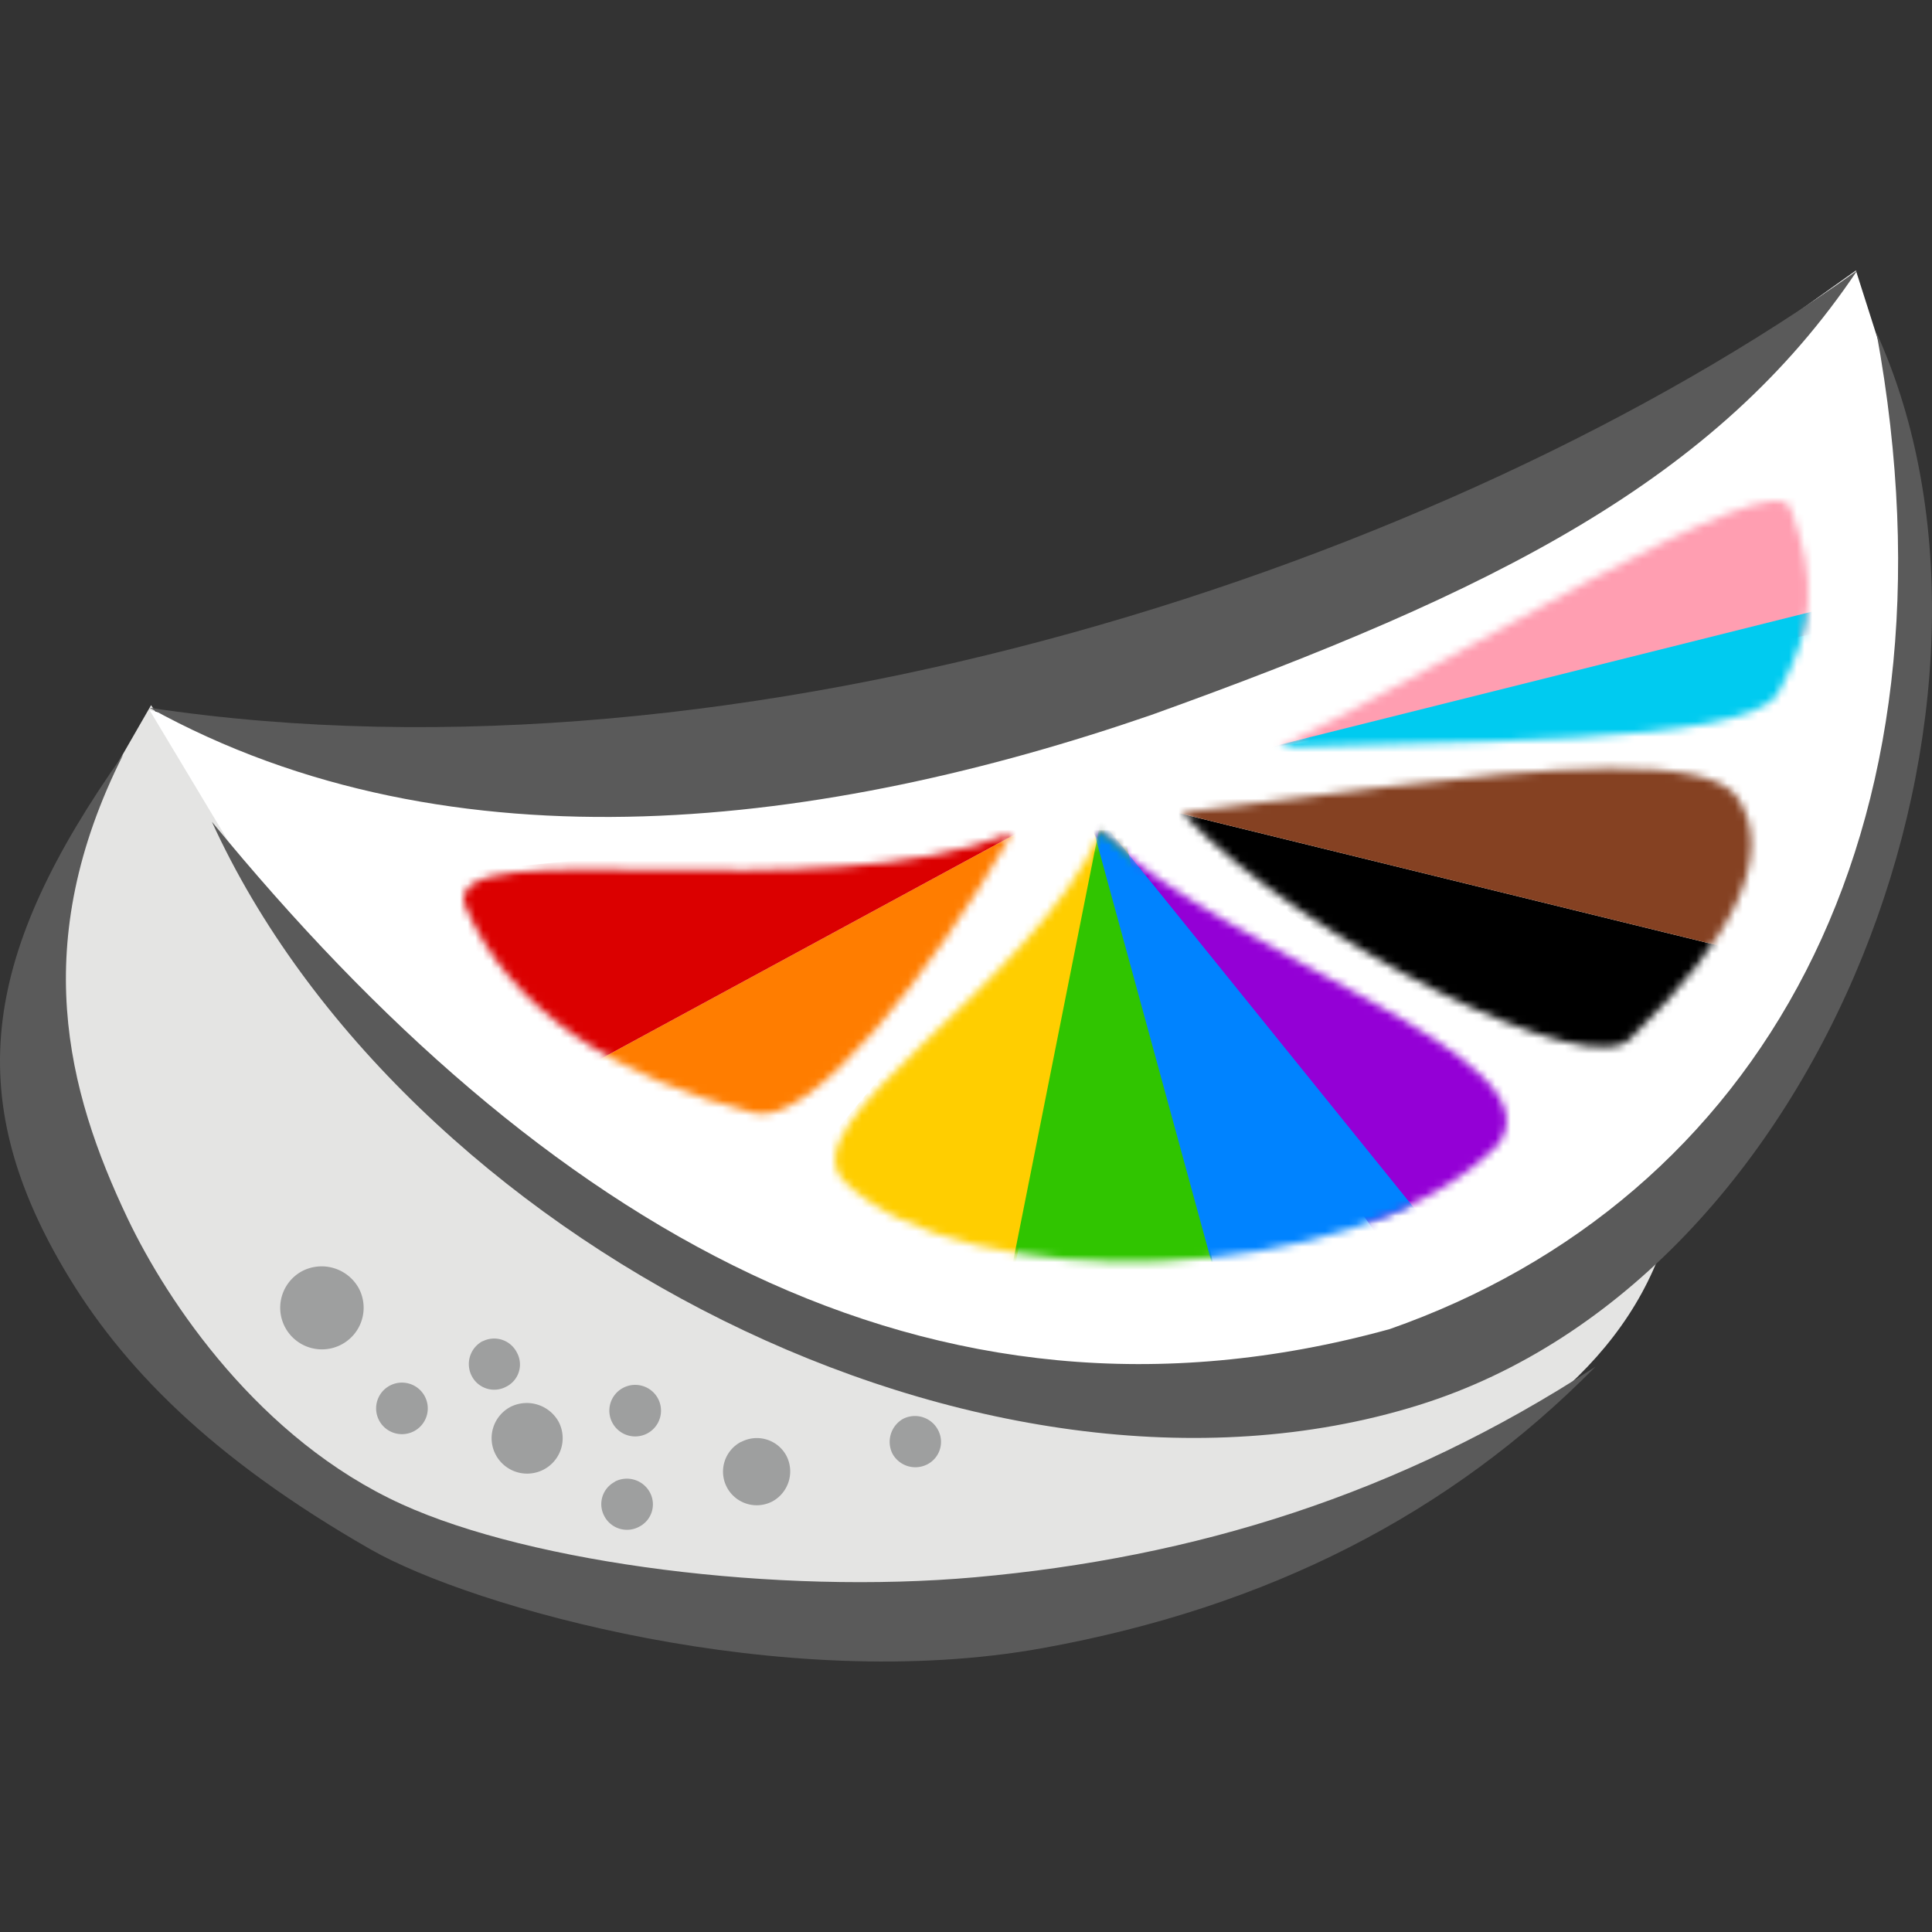 <svg width="250" height="250"
  xmlns="http://www.w3.org/2000/svg"
  xmlns:xlink="http://www.w3.org/1999/xlink"
  viewBox="0 -35 250 250"
>
  <rect x="0" y="-35" width="250" height="250" fill="#333333" stroke="none"/>
  <defs>
    <mask id="pips_mask" fill="#fff">
      <path d="M105.529 31.882C126.793 21.678 169.664-5.467 171.7.978c3.366 9.229 3.225 15.2-1.673 23.957-4.213 6.806-44.192 6.032-64.498 6.947ZM82.48 42.74l-.006.013.463.462c16.027 15.643 59.47 28.665 50.92 40.06-18.503 18.972-69.567 19.676-84.563 4.806-7.81-7.71 23.895-24.852 33.186-45.341Zm-11.499.221-.307.535c-10.184 17.669-25.626 37.3-32.95 35.728C20.22 74.811 5.798 66.054.064 52.08c-2.036-9.551 45.491 1.015 70.887-9.119h.03Zm93.836-4.604c4.998 7.329-.675 18.478-13.626 30.965-4.948 6.668-42.769-12.775-57.743-28.48l-.446-.475.01-.06.747-.086c6.95-.807 15.144-1.941 23.463-2.979l1.784-.22c20.829-2.555 41.935-4.316 45.81 1.335Z" />
    </mask>
  </defs>
  <g fill-rule="evenodd">
    <g fill-rule="nonzero">
      <path d="M19.55 56.25 13.45 66.856 7.31 79.554l1.025 39.52 21.834 29.589 20.535 15.774 46.429 13.956c56.656-7.776 109.826-20.086 118.995-55.36l-11.829 6.876-48.193 11.624-44.645-11.987-25.29-12.139-29.22-21.45L31.087 73.56" fill="#E4E4E3"/>
      <path fill="#FFF" d="m50.272 64.323 74.881-8.438 69.449-23.436L240.153 0l3.903 12.245 1.468 4.518 3.252 36.463-4.72 22.587-14.554 30.711-24.983 25.679-35.122 14.047-55.69-4.002-35.916-19.787-39.467-36.239-8.831-12.44-10.138-16.887z"/>
      <path d="M240.323 0c-18.189 27.136-46.885 41.539-91.385 57.53-41.822 14.402-90.207 20.864-129.583-.945C96.175 68.163 187.267 37.99 240.323 0Z" fill="#5A5A5A"/>
      <g opacity=".5" fill="#58595B">
        <path d="M66.039 147.058a4.705 4.705 0 0 1 6.269 1.96 4.58 4.58 0 0 1-1.981 6.154 4.604 4.604 0 0 1-6.183-1.933 4.58 4.58 0 0 1 1.895-6.18ZM39.14 129.46a5.486 5.486 0 0 1 7.292 2.253 5.374 5.374 0 0 1-.623 5.95 5.406 5.406 0 0 1-5.75 1.704 5.387 5.387 0 0 1-3.777-4.647 5.381 5.381 0 0 1 2.858-5.26ZM50.442 144.3a3.35 3.35 0 0 1 3.342.117 3.333 3.333 0 0 1-.202 5.773 3.35 3.35 0 0 1-3.342-.117 3.333 3.333 0 0 1 .202-5.773ZM62.474 138.552a3.295 3.295 0 0 1 4.405 1.455 3.205 3.205 0 0 1-1.387 4.435 3.268 3.268 0 0 1-4.446-1.384 3.36 3.36 0 0 1 1.387-4.506h.04ZM79.529 156.736a3.38 3.38 0 0 1 4.567 1.384 3.246 3.246 0 0 1-1.387 4.435 3.309 3.309 0 0 1-4.517-1.384 3.256 3.256 0 0 1 1.387-4.435h-.05ZM95.935 151.574a4.34 4.34 0 0 1 5.834 1.818 4.42 4.42 0 0 1-1.823 5.89 4.368 4.368 0 0 1-5.89-1.834 4.346 4.346 0 0 1 1.839-5.874h.04ZM80.622 144.593a3.35 3.35 0 0 1 3.342.117 3.333 3.333 0 0 1-.202 5.773 3.348 3.348 0 0 1-4.522-1.38 3.331 3.331 0 0 1 1.382-4.51ZM116.869 148.594a3.377 3.377 0 0 1 4.517 1.454 3.266 3.266 0 0 1-1.388 4.435 3.377 3.377 0 0 1-4.517-1.384 3.42 3.42 0 0 1 1.388-4.505Z"/>
      </g>
      <path d="M27.42 71.338c42.752 52.167 92.656 82.114 152.399 65.649 47.732-16.749 74.942-63.859 62.992-128.951 21.225 46.746-6.318 122.377-59.35 138.822-56.253 17.456-131.396-21.583-156.042-75.52" fill="#5A5A5A"/>
      <path d="M15.912 62.679c-18.021 25.51-20.964 43.828-7.656 66.49 7.403 12.61 19.053 24.507 39.704 36.324 13.147 7.524 53.336 18.87 86.972 12.77 29.217-5.296 52.73-17.354 71.52-36.414-25.425 16.592-51.94 24.708-80.247 27.246-25.566 2.287-57.32-1.766-74.2-9.44-18.456-8.397-30.339-26.173-35.496-36.997-7.868-16.542-12.844-35.622-.587-59.97" fill="#5A5A5A"/>
    </g>
    <g transform="translate(60 29.834)">
      <path fill="#FFCE00" mask="url(#pips_mask)" d="m83.778 38.684-12.797 62.019-12.903-1.732-15.972-10.225z"/>
      <path fill="#9400D6" mask="url(#pips_mask)" d="m78.453 38.684 40.143 56.842 26.377-16.213z"/>
      <path fill="#30C500" mask="url(#pips_mask)" d="M83.778 34.61 70.981 98.971l26.399 1.732z"/>
      <path fill="#0083FF" mask="url(#pips_mask)" d="m80.468 38.809 45.64 56.545-28.728 5.349z"/>
      <path fill="#000" mask="url(#pips_mask)" d="m85.596 38.684 81.023 19.882-21.646 20.747z"/>
      <path fill="#854122" mask="url(#pips_mask)" d="m85.596 38.684 81.023 19.882 10.236-25.789-46.866.908z"/>
      <path fill="#FF9EB1" mask="url(#pips_mask)" d="m100.626 32.777 79.892-16.836-3.663-23.126z"/>
      <path fill="#00CBF0" mask="url(#pips_mask)" d="m100.626 32.777 79.892-19.981-3.663 19.981z"/>
      <path fill="#FF7D00" mask="url(#pips_mask)" d="M75.758 40.728 12.667 74.93l29.439 13.816z"/>
      <path fill="#DB0000" mask="url(#pips_mask)" d="M75.758 40.728 12.667 74.93l-25.629-25.803z"/>
    </g>
  </g>
</svg>
